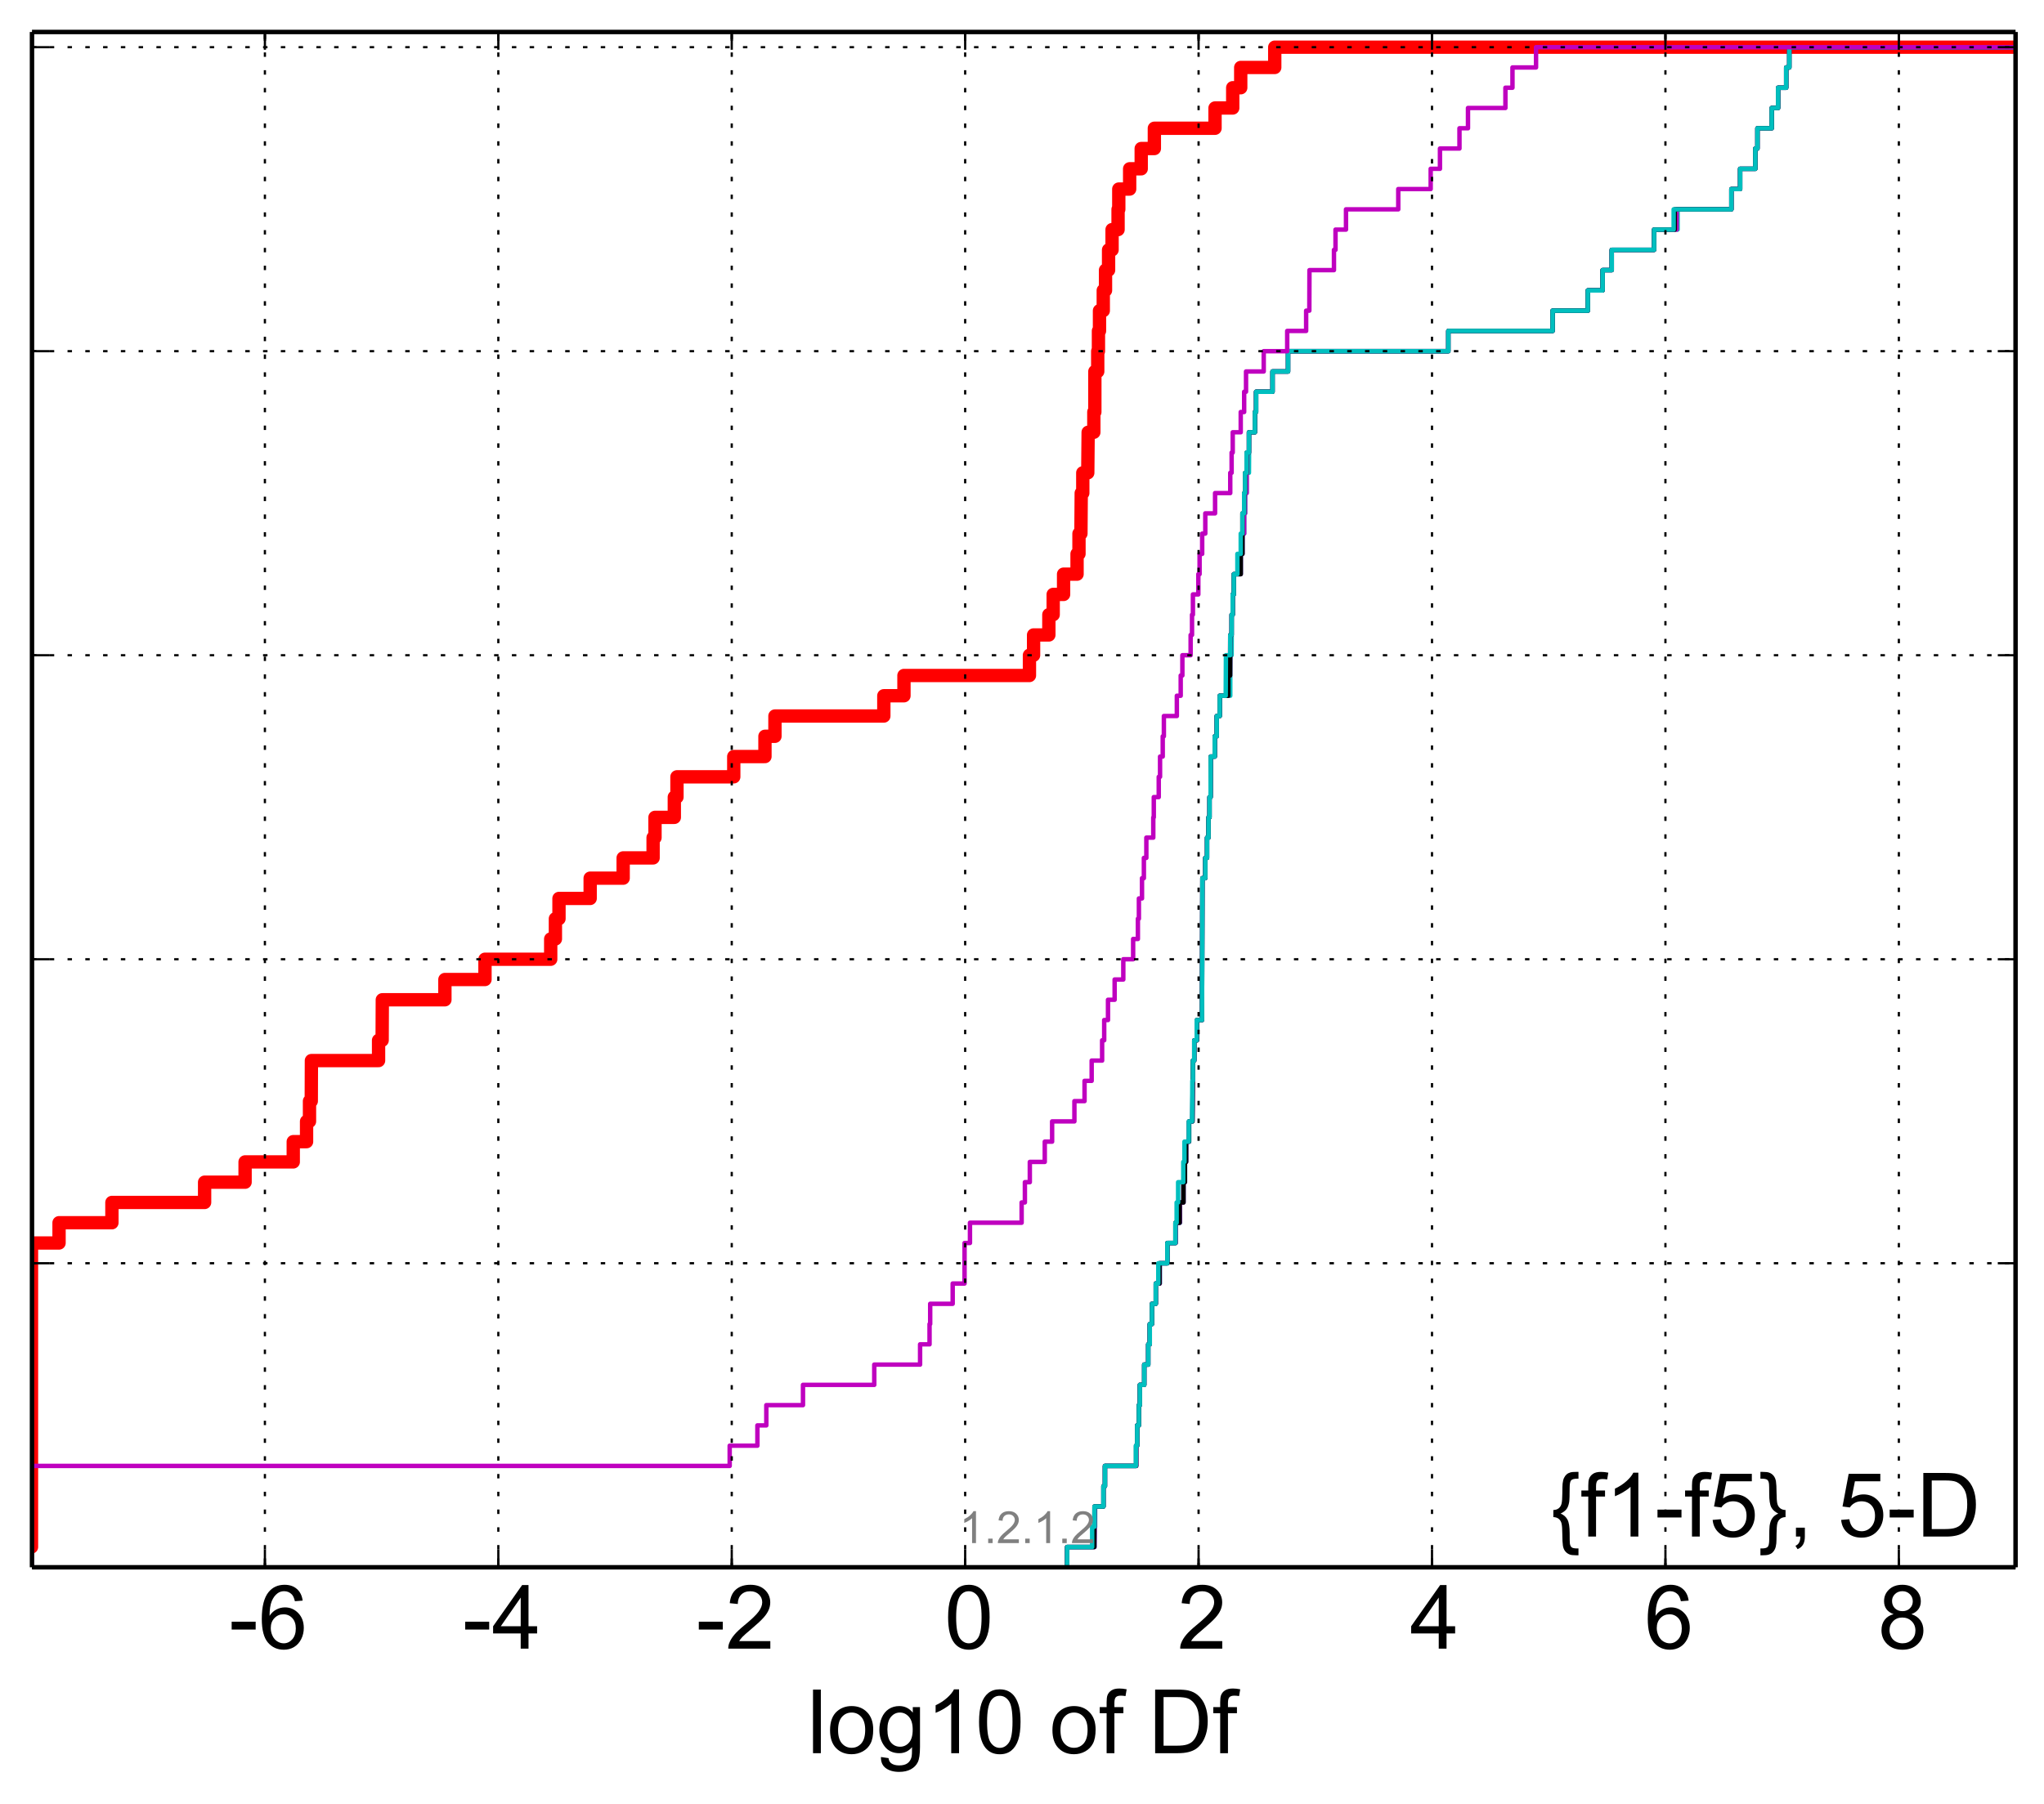 <?xml version="1.0" encoding="utf-8" standalone="no"?>
<!DOCTYPE svg PUBLIC "-//W3C//DTD SVG 1.1//EN"
  "http://www.w3.org/Graphics/SVG/1.1/DTD/svg11.dtd">
<!-- Created with matplotlib (http://matplotlib.org/) -->
<svg height="406pt" version="1.1" viewBox="0 0 460 406" width="460pt" xmlns="http://www.w3.org/2000/svg" xmlns:xlink="http://www.w3.org/1999/xlink">
 <defs>
  <style type="text/css">
*{stroke-linecap:butt;stroke-linejoin:round;}
  </style>
 </defs>
 <g id="figure_1">
  <g id="patch_1">
   <path d="
M0 406.059
L460.8 406.059
L460.8 0
L0 0
z
" style="fill:#ffffff;"/>
  </g>
  <g id="axes_1">
   <g id="patch_2">
    <path d="
M7.2 352.8
L453.6 352.8
L453.6 7.2
L7.2 7.2
z
" style="fill:#ffffff;"/>
   </g>
   <g id="line2d_1">
    <path clip-path="url(#p5bee155178)" d="
M-1 348.238
L7.087 348.238
L7.087 279.802
L13.289 279.802
L13.289 275.24
L25.186 275.24
L25.186 270.677
L46.047 270.677
L46.047 266.115
L55.156 266.115
L55.156 261.552
L65.997 261.552
L65.997 256.99
L68.992 256.99
L68.992 252.428
L69.651 252.428
L69.651 247.865
L70.052 247.865
L70.083 238.741
L85.195 238.741
L85.195 234.178
L86.002 234.178
L86.04 225.053
L100.125 225.053
L100.125 220.491
L109.144 220.491
L109.144 215.929
L123.936 215.929
L123.936 211.366
L124.993 211.366
L124.993 206.804
L125.8 206.804
L125.8 202.242
L132.816 202.242
L132.816 197.679
L140.241 197.679
L140.241 193.117
L146.978 193.117
L146.978 188.554
L147.406 188.554
L147.406 183.992
L151.755 183.992
L151.755 179.43
L152.35 179.43
L152.35 174.867
L165.132 174.867
L165.132 170.305
L172.152 170.305
L172.152 165.743
L174.401 165.743
L174.401 161.18
L198.905 161.18
L198.905 156.618
L203.435 156.618
L203.435 152.055
L231.676 152.055
L231.676 147.493
L232.607 147.493
L232.607 142.931
L236.044 142.931
L236.044 138.368
L237.018 138.368
L237.018 133.806
L239.359 133.806
L239.359 129.244
L242.39 129.244
L242.39 124.681
L242.824 124.681
L242.824 120.119
L243.262 120.119
L243.33 110.994
L243.679 110.994
L243.679 106.432
L244.801 106.432
L244.886 97.307
L246.166 97.307
L246.166 92.745
L246.393 92.745
L246.397 83.62
L247.043 83.62
L247.043 79.057
L247.203 79.057
L247.203 74.495
L247.44 74.495
L247.44 69.933
L248.289 69.933
L248.289 65.37
L248.795 65.37
L248.795 60.808
L249.484 60.808
L249.484 56.245
L250.27 56.245
L250.27 51.683
L251.62 51.683
L251.62 47.121
L251.781 47.121
L251.781 42.558
L254.226 42.558
L254.226 37.996
L256.829 37.996
L256.829 33.434
L259.788 33.434
L259.788 28.871
L273.44 28.871
L273.44 24.309
L277.423 24.309
L277.423 19.747
L279.225 19.747
L279.225 15.184
L286.88 15.184
L286.88 10.622
L286.88 10.622
L453.6 10.622
L453.6 10.622" style="fill:none;stroke:#ff0000;stroke-linecap:square;stroke-width:3.0;"/>
   </g>
   <g id="line2d_2">
    <path clip-path="url(#p5bee155178)" d="
M240.157 352.8
L240.157 348.238
L246.313 348.238
L246.313 343.675
L246.458 343.675
L246.458 339.113
L248.33 339.113
L248.33 334.55
L248.668 334.55
L248.668 329.988
L255.71 329.988
L255.71 325.426
L255.917 325.426
L255.917 320.863
L256.306 320.863
L256.306 316.301
L256.528 316.301
L256.528 311.739
L257.511 311.739
L257.511 307.176
L258.411 307.176
L258.411 302.614
L258.757 302.614
L258.757 298.051
L259.251 298.051
L259.251 293.489
L260.111 293.489
L260.111 288.927
L261.027 288.927
L261.027 284.364
L262.713 284.364
L262.713 279.802
L264.599 279.802
L264.599 275.24
L265.568 275.24
L265.568 270.677
L266.342 270.677
L266.342 266.115
L266.693 266.115
L266.693 261.552
L266.929 261.552
L266.929 256.99
L267.624 256.99
L267.624 252.428
L268.36 252.428
L268.465 238.741
L268.767 238.741
L268.767 234.178
L269.413 234.178
L269.413 229.616
L270.512 229.616
L270.6 197.679
L271.25 197.679
L271.25 193.117
L271.648 193.117
L271.648 188.554
L271.972 188.554
L271.972 183.992
L272.204 183.992
L272.204 179.43
L272.448 179.43
L272.476 170.305
L273.382 170.305
L273.382 165.743
L273.825 165.743
L273.825 161.18
L274.507 161.18
L274.507 156.618
L276.867 156.618
L276.872 147.493
L277.176 147.493
L277.216 138.368
L277.423 138.368
L277.423 133.806
L277.67 133.806
L277.67 129.244
L279.225 129.244
L279.225 124.681
L279.608 124.681
L279.608 120.119
L279.997 120.119
L279.997 115.556
L280.205 115.556
L280.205 110.994
L280.557 110.994
L280.557 106.432
L281.072 106.432
L281.13 97.307
L282.414 97.307
L282.414 92.745
L282.687 92.745
L282.687 88.182
L286.385 88.182
L286.385 83.62
L289.878 83.62
L289.878 79.057
L325.945 79.057
L325.945 74.495
L349.417 74.495
L349.417 69.933
L357.341 69.933
L357.341 65.37
L360.665 65.37
L360.665 60.808
L362.721 60.808
L362.721 56.245
L372.253 56.245
L372.253 51.683
L377.537 51.683
L377.537 47.121
L389.649 47.121
L389.649 42.558
L391.617 42.558
L391.617 37.996
L395.03 37.996
L395.03 33.434
L395.512 33.434
L395.512 28.871
L398.73 28.871
L398.73 24.309
L400.16 24.309
L400.16 19.747
L401.98 19.747
L401.98 15.184
L402.681 15.184
L402.681 10.622
L402.681 10.622
L453.6 10.622
L453.6 10.622" style="fill:none;stroke:#00bfbf;stroke-linecap:square;"/>
   </g>
   <g id="line2d_3">
    <path clip-path="url(#p5bee155178)" d="
M240.157 352.8
L240.157 348.238
L246.313 348.238
L246.396 339.113
L248.33 339.113
L248.33 334.55
L248.668 334.55
L248.668 329.988
L255.708 329.988
L255.708 325.426
L255.917 325.426
L255.917 320.863
L256.306 320.863
L256.306 316.301
L256.528 316.301
L256.528 311.739
L257.511 311.739
L257.511 307.176
L258.411 307.176
L258.411 302.614
L258.757 302.614
L258.757 298.051
L259.251 298.051
L259.251 293.489
L260.111 293.489
L260.111 288.927
L260.993 288.927
L260.993 284.364
L262.713 284.364
L262.713 279.802
L264.595 279.802
L264.595 275.24
L265.514 275.24
L265.514 270.677
L266.342 270.677
L266.342 266.115
L266.671 266.115
L266.671 261.552
L266.929 261.552
L266.929 256.99
L267.597 256.99
L267.597 252.428
L268.359 252.428
L268.465 238.741
L268.767 238.741
L268.767 234.178
L269.374 234.178
L269.374 229.616
L270.512 229.616
L270.6 197.679
L271.25 197.679
L271.25 193.117
L271.648 193.117
L271.648 188.554
L271.972 188.554
L271.972 183.992
L272.204 183.992
L272.204 179.43
L272.448 179.43
L272.476 170.305
L273.382 170.305
L273.382 165.743
L273.825 165.743
L273.825 161.18
L274.507 161.18
L274.507 156.618
L276.424 156.618
L276.424 152.055
L276.83 152.055
L276.867 142.931
L277.176 142.931
L277.176 138.368
L277.423 138.368
L277.423 133.806
L277.67 133.806
L277.67 129.244
L279.225 129.244
L279.225 124.681
L279.608 124.681
L279.608 120.119
L279.997 120.119
L279.997 115.556
L280.205 115.556
L280.205 110.994
L280.557 110.994
L280.557 106.432
L280.674 106.432
L280.674 101.869
L281.072 101.869
L281.072 97.307
L282.414 97.307
L282.414 92.745
L282.687 92.745
L282.687 88.182
L286.385 88.182
L286.385 83.62
L289.878 83.62
L289.878 79.057
L325.945 79.057
L325.945 74.495
L349.417 74.495
L349.417 69.933
L357.341 69.933
L357.341 65.37
L360.665 65.37
L360.665 60.808
L362.721 60.808
L362.721 56.245
L372.253 56.245
L372.253 51.683
L377.316 51.683
L377.316 47.121
L389.649 47.121
L389.649 42.558
L391.617 42.558
L391.617 37.996
L395.03 37.996
L395.03 33.434
L395.512 33.434
L395.512 28.871
L398.73 28.871
L398.73 24.309
L400.16 24.309
L400.16 19.747
L401.98 19.747
L401.98 15.184
L402.681 15.184
L402.681 10.622
L402.681 10.622
L453.6 10.622
L453.6 10.622" style="fill:none;stroke:#bf00bf;stroke-linecap:square;"/>
   </g>
   <g id="line2d_4">
    <path clip-path="url(#p5bee155178)" d="
M240.157 352.8
L240.157 348.238
L246.254 348.238
L246.313 339.113
L248.33 339.113
L248.33 334.55
L248.668 334.55
L248.668 329.988
L255.684 329.988
L255.684 325.426
L255.917 325.426
L255.917 320.863
L256.306 320.863
L256.306 316.301
L256.528 316.301
L256.528 311.739
L257.511 311.739
L257.511 307.176
L258.411 307.176
L258.411 302.614
L258.757 302.614
L258.757 298.051
L259.251 298.051
L259.251 293.489
L260.111 293.489
L260.111 288.927
L260.937 288.927
L260.937 284.364
L262.713 284.364
L262.713 279.802
L264.526 279.802
L264.526 275.24
L265.468 275.24
L265.468 270.677
L266.333 270.677
L266.333 266.115
L266.65 266.115
L266.65 261.552
L266.929 261.552
L266.929 256.99
L267.59 256.99
L267.59 252.428
L268.356 252.428
L268.465 238.741
L268.767 238.741
L268.767 234.178
L269.369 234.178
L269.369 229.616
L270.512 229.616
L270.6 197.679
L271.25 197.679
L271.25 193.117
L271.648 193.117
L271.648 188.554
L271.972 188.554
L271.972 183.992
L272.204 183.992
L272.204 179.43
L272.448 179.43
L272.476 170.305
L273.382 170.305
L273.382 165.743
L273.825 165.743
L273.825 161.18
L274.507 161.18
L274.507 156.618
L276.424 156.618
L276.424 152.055
L276.83 152.055
L276.867 142.931
L277.176 142.931
L277.176 138.368
L277.423 138.368
L277.423 133.806
L277.67 133.806
L277.67 129.244
L279.225 129.244
L279.225 124.681
L279.607 124.681
L279.608 115.556
L279.997 115.556
L279.997 110.994
L280.205 110.994
L280.205 106.432
L280.557 106.432
L280.557 101.869
L281.072 101.869
L281.072 97.307
L282.414 97.307
L282.414 92.745
L282.687 92.745
L282.687 88.182
L286.385 88.182
L286.385 83.62
L289.878 83.62
L289.878 79.057
L325.945 79.057
L325.945 74.495
L349.417 74.495
L349.417 69.933
L357.341 69.933
L357.341 65.37
L360.665 65.37
L360.665 60.808
L362.721 60.808
L362.721 56.245
L372.253 56.245
L372.253 51.683
L376.899 51.683
L376.899 47.121
L389.649 47.121
L389.649 42.558
L391.617 42.558
L391.617 37.996
L395.03 37.996
L395.03 33.434
L395.512 33.434
L395.512 28.871
L398.73 28.871
L398.73 24.309
L400.16 24.309
L400.16 19.747
L401.98 19.747
L401.98 15.184
L402.681 15.184
L402.681 10.622
L402.681 10.622
L453.6 10.622
L453.6 10.622" style="fill:none;stroke:#000000;stroke-linecap:square;"/>
   </g>
   <g id="line2d_5">
    <path clip-path="url(#p5bee155178)" d="
M240.157 352.8
L240.157 348.238
L245.791 348.238
L245.791 343.675
L246.313 343.675
L246.313 339.113
L248.33 339.113
L248.33 334.55
L248.668 334.55
L248.668 329.988
L255.625 329.988
L255.625 325.426
L255.917 325.426
L255.917 320.863
L256.306 320.863
L256.306 316.301
L256.528 316.301
L256.528 311.739
L257.511 311.739
L257.511 307.176
L258.411 307.176
L258.411 302.614
L258.757 302.614
L258.757 298.051
L259.251 298.051
L259.251 293.489
L260.111 293.489
L260.111 288.927
L260.673 288.927
L260.673 284.364
L262.713 284.364
L262.713 279.802
L264.526 279.802
L264.526 275.24
L264.8 275.24
L264.8 270.677
L265.134 270.677
L265.134 266.115
L266.296 266.115
L266.296 261.552
L266.559 261.552
L266.559 256.99
L267.539 256.99
L267.539 252.428
L268.282 252.428
L268.335 243.303
L268.465 243.303
L268.465 238.741
L268.767 238.741
L268.767 234.178
L269.333 234.178
L269.333 229.616
L270.512 229.616
L270.6 197.679
L271.25 197.679
L271.25 193.117
L271.648 193.117
L271.648 188.554
L271.972 188.554
L271.972 183.992
L272.204 183.992
L272.204 179.43
L272.448 179.43
L272.476 170.305
L273.382 170.305
L273.382 165.743
L273.825 165.743
L273.825 161.18
L274.507 161.18
L274.507 156.618
L275.846 156.618
L275.894 147.493
L276.867 147.493
L276.867 142.931
L277.176 142.931
L277.176 138.368
L277.423 138.368
L277.423 133.806
L277.67 133.806
L277.67 129.244
L278.473 129.244
L278.473 124.681
L279.225 124.681
L279.225 120.119
L279.608 120.119
L279.608 115.556
L279.997 115.556
L279.997 110.994
L280.205 110.994
L280.205 106.432
L280.557 106.432
L280.557 101.869
L281.072 101.869
L281.072 97.307
L282.414 97.307
L282.414 92.745
L282.687 92.745
L282.687 88.182
L286.385 88.182
L286.385 83.62
L289.878 83.62
L289.878 79.057
L325.945 79.057
L325.945 74.495
L349.417 74.495
L349.417 69.933
L357.341 69.933
L357.341 65.37
L360.665 65.37
L360.665 60.808
L362.721 60.808
L362.721 56.245
L372.253 56.245
L372.253 51.683
L376.656 51.683
L376.656 47.121
L389.649 47.121
L389.649 42.558
L391.617 42.558
L391.617 37.996
L395.03 37.996
L395.03 33.434
L395.512 33.434
L395.512 28.871
L398.73 28.871
L398.73 24.309
L400.16 24.309
L400.16 19.747
L401.98 19.747
L401.98 15.184
L402.681 15.184
L402.681 10.622
L402.681 10.622
L453.6 10.622
L453.6 10.622" style="fill:none;stroke:#00bfbf;stroke-linecap:square;"/>
   </g>
   <g id="line2d_6">
    <path clip-path="url(#p5bee155178)" d="
M7.087 352.8
L7.087 348.238
L7.087 348.238
L7.087 348.238
L7.087 343.675
L7.087 343.675
L7.087 343.675
L7.087 339.113
L7.087 339.113
L7.087 339.113
L7.087 334.55
L7.087 334.55
L7.087 334.55
L7.087 329.988
L164.216 329.988
L164.216 325.426
L170.451 325.426
L170.451 320.863
L172.459 320.863
L172.459 316.301
L180.71 316.301
L180.71 311.739
L196.751 311.739
L196.751 307.176
L207.064 307.176
L207.064 302.614
L209.193 302.614
L209.193 298.051
L209.337 298.051
L209.337 293.489
L214.402 293.489
L214.402 288.927
L217.072 288.927
L217.074 279.802
L218.291 279.802
L218.291 275.24
L229.918 275.24
L229.918 270.677
L230.649 270.677
L230.649 266.115
L231.759 266.115
L231.759 261.552
L235.124 261.552
L235.124 256.99
L236.778 256.99
L236.778 252.428
L241.794 252.428
L241.794 247.865
L244.077 247.865
L244.077 243.303
L245.679 243.303
L245.679 238.741
L248.031 238.741
L248.031 234.178
L248.499 234.178
L248.499 229.616
L249.353 229.616
L249.353 225.053
L250.848 225.053
L250.848 220.491
L252.799 220.491
L252.799 215.929
L255.012 215.929
L255.012 211.366
L256.081 211.366
L256.081 206.804
L256.306 206.804
L256.306 202.242
L257.007 202.242
L257.007 197.679
L257.428 197.679
L257.428 193.117
L257.984 193.117
L257.984 188.554
L259.545 188.554
L259.545 183.992
L259.659 183.992
L259.659 179.43
L260.774 179.43
L260.774 174.867
L261.068 174.867
L261.068 170.305
L261.671 170.305
L261.671 165.743
L261.93 165.743
L261.93 161.18
L264.847 161.18
L264.847 156.618
L265.716 156.618
L265.716 152.055
L266.092 152.055
L266.092 147.493
L267.949 147.493
L267.949 142.931
L268.263 142.931
L268.263 138.368
L268.465 138.368
L268.465 133.806
L269.684 133.806
L269.684 129.244
L269.968 129.244
L269.968 124.681
L270.55 124.681
L270.55 120.119
L271.25 120.119
L271.25 115.556
L273.45 115.556
L273.45 110.994
L276.867 110.994
L276.867 106.432
L277.176 106.432
L277.176 101.869
L277.423 101.869
L277.423 97.307
L279.225 97.307
L279.225 92.745
L279.997 92.745
L279.997 88.182
L280.418 88.182
L280.418 83.62
L284.401 83.62
L284.401 79.057
L289.684 79.057
L289.684 74.495
L293.946 74.495
L293.946 69.933
L294.663 69.933
L294.693 60.808
L300.207 60.808
L300.207 56.245
L300.555 56.245
L300.555 51.683
L302.915 51.683
L302.915 47.121
L314.678 47.121
L314.678 42.558
L321.974 42.558
L321.974 37.996
L324.06 37.996
L324.06 33.434
L328.452 33.434
L328.452 28.871
L330.37 28.871
L330.37 24.309
L338.792 24.309
L338.792 19.747
L340.38 19.747
L340.38 15.184
L345.685 15.184
L345.685 10.622
L345.685 10.622
L453.6 10.622
L453.6 10.622" style="fill:none;stroke:#bf00bf;stroke-linecap:square;"/>
   </g>
   <g id="matplotlib.axis_1">
    <g id="xtick_1"/>
    <g id="xtick_2">
     <g id="line2d_7">
      <path clip-path="url(#p5bee155178)" d="
M59.617 352.8
L59.617 7.2" style="fill:none;stroke:#000000;stroke-dasharray:1,3;stroke-dashoffset:0.0;stroke-width:0.5;"/>
     </g>
     <g id="line2d_8">
      <defs>
       <path d="
M0 0
L0 -4" id="m93b0483c22" style="stroke:#000000;stroke-width:0.5;"/>
      </defs>
      <g>
       <use style="stroke:#000000;stroke-width:0.5;" x="59.617" xlink:href="#m93b0483c22" y="352.8"/>
      </g>
     </g>
     <g id="line2d_9">
      <defs>
       <path d="
M0 0
L0 4" id="m741efc42ff" style="stroke:#000000;stroke-width:0.5;"/>
      </defs>
      <g>
       <use style="stroke:#000000;stroke-width:0.5;" x="59.617" xlink:href="#m741efc42ff" y="7.2"/>
      </g>
     </g>
     <g id="text_1">
      <!-- -6 -->
      <defs>
       <path d="
M3.172 21.484
L3.172 30.328
L30.172 30.328
L30.172 21.484
z
" id="ArialMT-2d"/>
       <path d="
M49.75 54.047
L41.016 53.375
Q39.844 58.547 37.703 60.891
Q34.125 64.656 28.906 64.656
Q24.703 64.656 21.531 62.312
Q17.391 59.281 14.984 53.469
Q12.594 47.656 12.5 36.922
Q15.672 41.75 20.266 44.094
Q24.859 46.438 29.891 46.438
Q38.672 46.438 44.844 39.969
Q51.031 33.5 51.031 23.25
Q51.031 16.5 48.125 10.719
Q45.219 4.938 40.141 1.859
Q35.062 -1.219 28.609 -1.219
Q17.625 -1.219 10.688 6.859
Q3.766 14.938 3.766 33.5
Q3.766 54.25 11.422 63.672
Q18.109 71.875 29.438 71.875
Q37.891 71.875 43.281 67.141
Q48.688 62.406 49.75 54.047
M13.875 23.188
Q13.875 18.656 15.797 14.5
Q17.719 10.359 21.188 8.172
Q24.656 6 28.469 6
Q34.031 6 38.031 10.484
Q42.047 14.984 42.047 22.703
Q42.047 30.125 38.078 34.391
Q34.125 38.672 28.125 38.672
Q22.172 38.672 18.016 34.391
Q13.875 30.125 13.875 23.188" id="ArialMT-36"/>
      </defs>
      <g transform="translate(51.502 371.116)scale(0.2 -0.2)">
       <use xlink:href="#ArialMT-2d"/>
       <use x="33.301" xlink:href="#ArialMT-36"/>
      </g>
     </g>
    </g>
    <g id="xtick_3">
     <g id="line2d_10">
      <path clip-path="url(#p5bee155178)" d="
M112.148 352.8
L112.148 7.2" style="fill:none;stroke:#000000;stroke-dasharray:1,3;stroke-dashoffset:0.0;stroke-width:0.5;"/>
     </g>
     <g id="line2d_11">
      <g>
       <use style="stroke:#000000;stroke-width:0.5;" x="112.148" xlink:href="#m93b0483c22" y="352.8"/>
      </g>
     </g>
     <g id="line2d_12">
      <g>
       <use style="stroke:#000000;stroke-width:0.5;" x="112.148" xlink:href="#m741efc42ff" y="7.2"/>
      </g>
     </g>
     <g id="text_2">
      <!-- -4 -->
      <defs>
       <path d="
M32.328 0
L32.328 17.141
L1.266 17.141
L1.266 25.203
L33.938 71.578
L41.109 71.578
L41.109 25.203
L50.781 25.203
L50.781 17.141
L41.109 17.141
L41.109 0
z

M32.328 25.203
L32.328 57.469
L9.906 25.203
z
" id="ArialMT-34"/>
      </defs>
      <g transform="translate(104.058 371.116)scale(0.2 -0.2)">
       <use xlink:href="#ArialMT-2d"/>
       <use x="33.301" xlink:href="#ArialMT-34"/>
      </g>
     </g>
    </g>
    <g id="xtick_4">
     <g id="line2d_13">
      <path clip-path="url(#p5bee155178)" d="
M164.679 352.8
L164.679 7.2" style="fill:none;stroke:#000000;stroke-dasharray:1,3;stroke-dashoffset:0.0;stroke-width:0.5;"/>
     </g>
     <g id="line2d_14">
      <g>
       <use style="stroke:#000000;stroke-width:0.5;" x="164.679" xlink:href="#m93b0483c22" y="352.8"/>
      </g>
     </g>
     <g id="line2d_15">
      <g>
       <use style="stroke:#000000;stroke-width:0.5;" x="164.679" xlink:href="#m741efc42ff" y="7.2"/>
      </g>
     </g>
     <g id="text_3">
      <!-- -2 -->
      <defs>
       <path d="
M50.344 8.453
L50.344 0
L3.031 0
Q2.938 3.172 4.047 6.109
Q5.859 10.938 9.828 15.625
Q13.812 20.312 21.344 26.469
Q33.016 36.031 37.109 41.625
Q41.219 47.219 41.219 52.203
Q41.219 57.422 37.469 61
Q33.734 64.594 27.734 64.594
Q21.391 64.594 17.578 60.781
Q13.766 56.984 13.719 50.25
L4.688 51.172
Q5.609 61.281 11.656 66.578
Q17.719 71.875 27.938 71.875
Q38.234 71.875 44.234 66.156
Q50.25 60.453 50.25 52
Q50.25 47.703 48.484 43.547
Q46.734 39.406 42.656 34.812
Q38.578 30.219 29.109 22.219
Q21.188 15.578 18.938 13.203
Q16.703 10.844 15.234 8.453
z
" id="ArialMT-32"/>
      </defs>
      <g transform="translate(156.633 371.116)scale(0.2 -0.2)">
       <use xlink:href="#ArialMT-2d"/>
       <use x="33.301" xlink:href="#ArialMT-32"/>
      </g>
     </g>
    </g>
    <g id="xtick_5">
     <g id="line2d_16">
      <path clip-path="url(#p5bee155178)" d="
M217.21 352.8
L217.21 7.2" style="fill:none;stroke:#000000;stroke-dasharray:1,3;stroke-dashoffset:0.0;stroke-width:0.5;"/>
     </g>
     <g id="line2d_17">
      <g>
       <use style="stroke:#000000;stroke-width:0.5;" x="217.21" xlink:href="#m93b0483c22" y="352.8"/>
      </g>
     </g>
     <g id="line2d_18">
      <g>
       <use style="stroke:#000000;stroke-width:0.5;" x="217.21" xlink:href="#m741efc42ff" y="7.2"/>
      </g>
     </g>
     <g id="text_4">
      <!-- 0 -->
      <defs>
       <path d="
M4.156 35.297
Q4.156 48 6.766 55.734
Q9.375 63.484 14.516 67.672
Q19.672 71.875 27.484 71.875
Q33.25 71.875 37.594 69.547
Q41.938 67.234 44.766 62.859
Q47.609 58.5 49.219 52.219
Q50.828 45.953 50.828 35.297
Q50.828 22.703 48.234 14.969
Q45.656 7.234 40.5 3
Q35.359 -1.219 27.484 -1.219
Q17.141 -1.219 11.234 6.203
Q4.156 15.141 4.156 35.297
M13.188 35.297
Q13.188 17.672 17.312 11.828
Q21.438 6 27.484 6
Q33.547 6 37.672 11.859
Q41.797 17.719 41.797 35.297
Q41.797 52.984 37.672 58.781
Q33.547 64.594 27.391 64.594
Q21.344 64.594 17.719 59.469
Q13.188 52.938 13.188 35.297" id="ArialMT-30"/>
      </defs>
      <g transform="translate(212.543 371.116)scale(0.2 -0.2)">
       <use xlink:href="#ArialMT-30"/>
      </g>
     </g>
    </g>
    <g id="xtick_6">
     <g id="line2d_19">
      <path clip-path="url(#p5bee155178)" d="
M269.741 352.8
L269.741 7.2" style="fill:none;stroke:#000000;stroke-dasharray:1,3;stroke-dashoffset:0.0;stroke-width:0.5;"/>
     </g>
     <g id="line2d_20">
      <g>
       <use style="stroke:#000000;stroke-width:0.5;" x="269.741" xlink:href="#m93b0483c22" y="352.8"/>
      </g>
     </g>
     <g id="line2d_21">
      <g>
       <use style="stroke:#000000;stroke-width:0.5;" x="269.741" xlink:href="#m741efc42ff" y="7.2"/>
      </g>
     </g>
     <g id="text_5">
      <!-- 2 -->
      <g transform="translate(265.001 371.116)scale(0.2 -0.2)">
       <use xlink:href="#ArialMT-32"/>
      </g>
     </g>
    </g>
    <g id="xtick_7">
     <g id="line2d_22">
      <path clip-path="url(#p5bee155178)" d="
M322.272 352.8
L322.272 7.2" style="fill:none;stroke:#000000;stroke-dasharray:1,3;stroke-dashoffset:0.0;stroke-width:0.5;"/>
     </g>
     <g id="line2d_23">
      <g>
       <use style="stroke:#000000;stroke-width:0.5;" x="322.272" xlink:href="#m93b0483c22" y="352.8"/>
      </g>
     </g>
     <g id="line2d_24">
      <g>
       <use style="stroke:#000000;stroke-width:0.5;" x="322.272" xlink:href="#m741efc42ff" y="7.2"/>
      </g>
     </g>
     <g id="text_6">
      <!-- 4 -->
      <g transform="translate(317.321 371.116)scale(0.2 -0.2)">
       <use xlink:href="#ArialMT-34"/>
      </g>
     </g>
    </g>
    <g id="xtick_8">
     <g id="line2d_25">
      <path clip-path="url(#p5bee155178)" d="
M374.803 352.8
L374.803 7.2" style="fill:none;stroke:#000000;stroke-dasharray:1,3;stroke-dashoffset:0.0;stroke-width:0.5;"/>
     </g>
     <g id="line2d_26">
      <g>
       <use style="stroke:#000000;stroke-width:0.5;" x="374.803" xlink:href="#m93b0483c22" y="352.8"/>
      </g>
     </g>
     <g id="line2d_27">
      <g>
       <use style="stroke:#000000;stroke-width:0.5;" x="374.803" xlink:href="#m741efc42ff" y="7.2"/>
      </g>
     </g>
     <g id="text_7">
      <!-- 6 -->
      <g transform="translate(370.077 371.116)scale(0.2 -0.2)">
       <use xlink:href="#ArialMT-36"/>
      </g>
     </g>
    </g>
    <g id="xtick_9">
     <g id="line2d_28">
      <path clip-path="url(#p5bee155178)" d="
M427.334 352.8
L427.334 7.2" style="fill:none;stroke:#000000;stroke-dasharray:1,3;stroke-dashoffset:0.0;stroke-width:0.5;"/>
     </g>
     <g id="line2d_29">
      <g>
       <use style="stroke:#000000;stroke-width:0.5;" x="427.334" xlink:href="#m93b0483c22" y="352.8"/>
      </g>
     </g>
     <g id="line2d_30">
      <g>
       <use style="stroke:#000000;stroke-width:0.5;" x="427.334" xlink:href="#m741efc42ff" y="7.2"/>
      </g>
     </g>
     <g id="text_8">
      <!-- 8 -->
      <defs>
       <path d="
M17.672 38.812
Q12.203 40.828 9.562 44.531
Q6.938 48.25 6.938 53.422
Q6.938 61.234 12.547 66.547
Q18.172 71.875 27.484 71.875
Q36.859 71.875 42.578 66.422
Q48.297 60.984 48.297 53.172
Q48.297 48.188 45.672 44.5
Q43.062 40.828 37.75 38.812
Q44.344 36.672 47.781 31.875
Q51.219 27.094 51.219 20.453
Q51.219 11.281 44.719 5.031
Q38.234 -1.219 27.641 -1.219
Q17.047 -1.219 10.547 5.047
Q4.047 11.328 4.047 20.703
Q4.047 27.688 7.594 32.391
Q11.141 37.109 17.672 38.812
M15.922 53.719
Q15.922 48.641 19.188 45.406
Q22.469 42.188 27.688 42.188
Q32.766 42.188 36.016 45.375
Q39.266 48.578 39.266 53.219
Q39.266 58.062 35.906 61.359
Q32.562 64.656 27.594 64.656
Q22.562 64.656 19.234 61.422
Q15.922 58.203 15.922 53.719
M13.094 20.656
Q13.094 16.891 14.875 13.375
Q16.656 9.859 20.172 7.922
Q23.688 6 27.734 6
Q34.031 6 38.125 10.047
Q42.234 14.109 42.234 20.359
Q42.234 26.703 38.016 30.859
Q33.797 35.016 27.438 35.016
Q21.234 35.016 17.156 30.906
Q13.094 26.812 13.094 20.656" id="ArialMT-38"/>
      </defs>
      <g transform="translate(422.617 371.116)scale(0.2 -0.2)">
       <use xlink:href="#ArialMT-38"/>
      </g>
     </g>
    </g>
    <g id="xtick_10"/>
    <g id="xtick_11">
     <g id="line2d_31">
      <defs>
       <path d="
M0 0
L0 -2" id="m177f7580d0" style="stroke:#000000;stroke-width:0.5;"/>
      </defs>
      <g>
       <use style="stroke:#000000;stroke-width:0.5;" x="59.617" xlink:href="#m177f7580d0" y="352.8"/>
      </g>
     </g>
     <g id="line2d_32">
      <defs>
       <path d="
M0 0
L0 2" id="m5284c7e2a0" style="stroke:#000000;stroke-width:0.5;"/>
      </defs>
      <g>
       <use style="stroke:#000000;stroke-width:0.5;" x="59.617" xlink:href="#m5284c7e2a0" y="7.2"/>
      </g>
     </g>
    </g>
    <g id="xtick_12">
     <g id="line2d_33">
      <g>
       <use style="stroke:#000000;stroke-width:0.5;" x="112.148" xlink:href="#m177f7580d0" y="352.8"/>
      </g>
     </g>
     <g id="line2d_34">
      <g>
       <use style="stroke:#000000;stroke-width:0.5;" x="112.148" xlink:href="#m5284c7e2a0" y="7.2"/>
      </g>
     </g>
    </g>
    <g id="xtick_13">
     <g id="line2d_35">
      <g>
       <use style="stroke:#000000;stroke-width:0.5;" x="164.679" xlink:href="#m177f7580d0" y="352.8"/>
      </g>
     </g>
     <g id="line2d_36">
      <g>
       <use style="stroke:#000000;stroke-width:0.5;" x="164.679" xlink:href="#m5284c7e2a0" y="7.2"/>
      </g>
     </g>
    </g>
    <g id="xtick_14">
     <g id="line2d_37">
      <g>
       <use style="stroke:#000000;stroke-width:0.5;" x="217.21" xlink:href="#m177f7580d0" y="352.8"/>
      </g>
     </g>
     <g id="line2d_38">
      <g>
       <use style="stroke:#000000;stroke-width:0.5;" x="217.21" xlink:href="#m5284c7e2a0" y="7.2"/>
      </g>
     </g>
    </g>
    <g id="xtick_15">
     <g id="line2d_39">
      <g>
       <use style="stroke:#000000;stroke-width:0.5;" x="269.741" xlink:href="#m177f7580d0" y="352.8"/>
      </g>
     </g>
     <g id="line2d_40">
      <g>
       <use style="stroke:#000000;stroke-width:0.5;" x="269.741" xlink:href="#m5284c7e2a0" y="7.2"/>
      </g>
     </g>
    </g>
    <g id="xtick_16">
     <g id="line2d_41">
      <g>
       <use style="stroke:#000000;stroke-width:0.5;" x="322.272" xlink:href="#m177f7580d0" y="352.8"/>
      </g>
     </g>
     <g id="line2d_42">
      <g>
       <use style="stroke:#000000;stroke-width:0.5;" x="322.272" xlink:href="#m5284c7e2a0" y="7.2"/>
      </g>
     </g>
    </g>
    <g id="xtick_17">
     <g id="line2d_43">
      <g>
       <use style="stroke:#000000;stroke-width:0.5;" x="374.803" xlink:href="#m177f7580d0" y="352.8"/>
      </g>
     </g>
     <g id="line2d_44">
      <g>
       <use style="stroke:#000000;stroke-width:0.5;" x="374.803" xlink:href="#m5284c7e2a0" y="7.2"/>
      </g>
     </g>
    </g>
    <g id="xtick_18">
     <g id="line2d_45">
      <g>
       <use style="stroke:#000000;stroke-width:0.5;" x="427.334" xlink:href="#m177f7580d0" y="352.8"/>
      </g>
     </g>
     <g id="line2d_46">
      <g>
       <use style="stroke:#000000;stroke-width:0.5;" x="427.334" xlink:href="#m5284c7e2a0" y="7.2"/>
      </g>
     </g>
    </g>
    <g id="text_9">
     <!-- log10 of Df -->
     <defs>
      <path d="
M4.984 -4.297
L13.531 -5.562
Q14.062 -9.516 16.5 -11.328
Q19.781 -13.766 25.438 -13.766
Q31.547 -13.766 34.859 -11.328
Q38.188 -8.891 39.359 -4.5
Q40.047 -1.812 39.984 6.781
Q34.234 0 25.641 0
Q14.938 0 9.078 7.719
Q3.219 15.438 3.219 26.219
Q3.219 33.641 5.906 39.906
Q8.594 46.188 13.688 49.609
Q18.797 53.031 25.688 53.031
Q34.859 53.031 40.828 45.609
L40.828 51.859
L48.922 51.859
L48.922 7.031
Q48.922 -5.078 46.453 -10.125
Q44 -15.188 38.641 -18.109
Q33.297 -21.047 25.484 -21.047
Q16.219 -21.047 10.5 -16.875
Q4.781 -12.703 4.984 -4.297
M12.25 26.859
Q12.25 16.656 16.297 11.969
Q20.359 7.281 26.469 7.281
Q32.516 7.281 36.609 11.938
Q40.719 16.609 40.719 26.562
Q40.719 36.078 36.5 40.906
Q32.281 45.75 26.312 45.75
Q20.453 45.75 16.344 40.984
Q12.25 36.234 12.25 26.859" id="ArialMT-67"/>
      <path d="
M8.688 0
L8.688 45.016
L0.922 45.016
L0.922 51.859
L8.688 51.859
L8.688 57.375
Q8.688 62.594 9.625 65.141
Q10.891 68.562 14.078 70.672
Q17.281 72.797 23.047 72.797
Q26.766 72.797 31.25 71.922
L29.938 64.266
Q27.203 64.75 24.75 64.75
Q20.75 64.75 19.094 63.031
Q17.438 61.328 17.438 56.641
L17.438 51.859
L27.547 51.859
L27.547 45.016
L17.438 45.016
L17.438 0
z
" id="ArialMT-66"/>
      <path d="
M7.719 0
L7.719 71.578
L32.375 71.578
Q40.719 71.578 45.125 70.562
Q51.266 69.141 55.609 65.438
Q61.281 60.641 64.078 53.188
Q66.891 45.75 66.891 36.188
Q66.891 28.031 64.984 21.734
Q63.094 15.438 60.109 11.297
Q57.125 7.172 53.578 4.797
Q50.047 2.438 45.047 1.219
Q40.047 0 33.547 0
z

M17.188 8.453
L32.469 8.453
Q39.547 8.453 43.578 9.766
Q47.609 11.078 50 13.484
Q53.375 16.844 55.25 22.531
Q57.125 28.219 57.125 36.328
Q57.125 47.562 53.438 53.594
Q49.75 59.625 44.484 61.672
Q40.672 63.141 32.234 63.141
L17.188 63.141
z
" id="ArialMT-44"/>
      <path d="
M6.391 0
L6.391 71.578
L15.188 71.578
L15.188 0
z
" id="ArialMT-6c"/>
      <path d="
M3.328 25.922
Q3.328 40.328 11.328 47.266
Q18.016 53.031 27.641 53.031
Q38.328 53.031 45.109 46.016
Q51.906 39.016 51.906 26.656
Q51.906 16.656 48.906 10.906
Q45.906 5.172 40.156 2
Q34.422 -1.172 27.641 -1.172
Q16.75 -1.172 10.031 5.812
Q3.328 12.797 3.328 25.922
M12.359 25.922
Q12.359 15.969 16.703 11.016
Q21.047 6.062 27.641 6.062
Q34.188 6.062 38.531 11.031
Q42.875 16.016 42.875 26.219
Q42.875 35.844 38.5 40.797
Q34.125 45.75 27.641 45.75
Q21.047 45.75 16.703 40.812
Q12.359 35.891 12.359 25.922" id="ArialMT-6f"/>
      <path d="
M37.25 0
L28.469 0
L28.469 56
Q25.297 52.984 20.141 49.953
Q14.984 46.922 10.891 45.406
L10.891 53.906
Q18.266 57.375 23.781 62.297
Q29.297 67.234 31.594 71.875
L37.25 71.875
z
" id="ArialMT-31"/>
      <path id="ArialMT-20"/>
     </defs>
     <g transform="translate(181.692 394.65)scale(0.2 -0.2)">
      <use xlink:href="#ArialMT-6c"/>
      <use x="22.217" xlink:href="#ArialMT-6f"/>
      <use x="77.832" xlink:href="#ArialMT-67"/>
      <use x="133.447" xlink:href="#ArialMT-31"/>
      <use x="189.062" xlink:href="#ArialMT-30"/>
      <use x="244.678" xlink:href="#ArialMT-20"/>
      <use x="272.461" xlink:href="#ArialMT-6f"/>
      <use x="328.076" xlink:href="#ArialMT-66"/>
      <use x="355.859" xlink:href="#ArialMT-20"/>
      <use x="383.643" xlink:href="#ArialMT-44"/>
      <use x="455.859" xlink:href="#ArialMT-66"/>
     </g>
    </g>
   </g>
   <g id="matplotlib.axis_2">
    <g id="ytick_1">
     <g id="line2d_47">
      <path clip-path="url(#p5bee155178)" d="
M7.2 352.8
L453.6 352.8" style="fill:none;stroke:#000000;stroke-dasharray:1,3;stroke-dashoffset:0.0;stroke-width:0.5;"/>
     </g>
     <g id="line2d_48">
      <defs>
       <path d="
M0 0
L4 0" id="m728421d6d4" style="stroke:#000000;stroke-width:0.5;"/>
      </defs>
      <g>
       <use style="stroke:#000000;stroke-width:0.5;" x="7.2" xlink:href="#m728421d6d4" y="352.8"/>
      </g>
     </g>
     <g id="line2d_49">
      <defs>
       <path d="
M0 0
L-4 0" id="mcb0005524f" style="stroke:#000000;stroke-width:0.5;"/>
      </defs>
      <g>
       <use style="stroke:#000000;stroke-width:0.5;" x="453.6" xlink:href="#mcb0005524f" y="352.8"/>
      </g>
     </g>
    </g>
    <g id="ytick_2">
     <g id="line2d_50">
      <path clip-path="url(#p5bee155178)" d="
M7.2 284.364
L453.6 284.364" style="fill:none;stroke:#000000;stroke-dasharray:1,3;stroke-dashoffset:0.0;stroke-width:0.5;"/>
     </g>
     <g id="line2d_51">
      <g>
       <use style="stroke:#000000;stroke-width:0.5;" x="7.2" xlink:href="#m728421d6d4" y="284.364"/>
      </g>
     </g>
     <g id="line2d_52">
      <g>
       <use style="stroke:#000000;stroke-width:0.5;" x="453.6" xlink:href="#mcb0005524f" y="284.364"/>
      </g>
     </g>
    </g>
    <g id="ytick_3">
     <g id="line2d_53">
      <path clip-path="url(#p5bee155178)" d="
M7.2 215.929
L453.6 215.929" style="fill:none;stroke:#000000;stroke-dasharray:1,3;stroke-dashoffset:0.0;stroke-width:0.5;"/>
     </g>
     <g id="line2d_54">
      <g>
       <use style="stroke:#000000;stroke-width:0.5;" x="7.2" xlink:href="#m728421d6d4" y="215.929"/>
      </g>
     </g>
     <g id="line2d_55">
      <g>
       <use style="stroke:#000000;stroke-width:0.5;" x="453.6" xlink:href="#mcb0005524f" y="215.929"/>
      </g>
     </g>
    </g>
    <g id="ytick_4">
     <g id="line2d_56">
      <path clip-path="url(#p5bee155178)" d="
M7.2 147.493
L453.6 147.493" style="fill:none;stroke:#000000;stroke-dasharray:1,3;stroke-dashoffset:0.0;stroke-width:0.5;"/>
     </g>
     <g id="line2d_57">
      <g>
       <use style="stroke:#000000;stroke-width:0.5;" x="7.2" xlink:href="#m728421d6d4" y="147.493"/>
      </g>
     </g>
     <g id="line2d_58">
      <g>
       <use style="stroke:#000000;stroke-width:0.5;" x="453.6" xlink:href="#mcb0005524f" y="147.493"/>
      </g>
     </g>
    </g>
    <g id="ytick_5">
     <g id="line2d_59">
      <path clip-path="url(#p5bee155178)" d="
M7.2 79.057
L453.6 79.057" style="fill:none;stroke:#000000;stroke-dasharray:1,3;stroke-dashoffset:0.0;stroke-width:0.5;"/>
     </g>
     <g id="line2d_60">
      <g>
       <use style="stroke:#000000;stroke-width:0.5;" x="7.2" xlink:href="#m728421d6d4" y="79.057"/>
      </g>
     </g>
     <g id="line2d_61">
      <g>
       <use style="stroke:#000000;stroke-width:0.5;" x="453.6" xlink:href="#mcb0005524f" y="79.057"/>
      </g>
     </g>
    </g>
    <g id="ytick_6">
     <g id="line2d_62">
      <path clip-path="url(#p5bee155178)" d="
M7.2 10.622
L453.6 10.622" style="fill:none;stroke:#000000;stroke-dasharray:1,3;stroke-dashoffset:0.0;stroke-width:0.5;"/>
     </g>
     <g id="line2d_63">
      <g>
       <use style="stroke:#000000;stroke-width:0.5;" x="7.2" xlink:href="#m728421d6d4" y="10.622"/>
      </g>
     </g>
     <g id="line2d_64">
      <g>
       <use style="stroke:#000000;stroke-width:0.5;" x="453.6" xlink:href="#mcb0005524f" y="10.622"/>
      </g>
     </g>
    </g>
   </g>
   <g id="patch_3">
    <path d="
M7.2 7.2
L453.6 7.2" style="fill:none;stroke:#000000;"/>
   </g>
   <g id="patch_4">
    <path d="
M453.6 352.8
L453.6 7.2" style="fill:none;stroke:#000000;"/>
   </g>
   <g id="patch_5">
    <path d="
M7.2 352.8
L453.6 352.8" style="fill:none;stroke:#000000;"/>
   </g>
   <g id="patch_6">
    <path d="
M7.2 352.8
L7.2 7.2" style="fill:none;stroke:#000000;"/>
   </g>
   <g id="text_10">
    <!-- {f1-f5}, 5-D -->
    <defs>
     <path d="
M30.562 29.891
L30.562 21.922
Q26.812 21.828 24.438 19.875
Q22.078 17.922 21.297 14.578
Q20.516 11.234 20.453 3.078
Q20.406 -5.078 20.172 -7.672
Q19.734 -11.812 18.531 -14.281
Q17.328 -16.75 15.562 -18.234
Q13.812 -19.734 11.078 -20.516
Q9.234 -21.047 5.031 -21.047
L2.297 -21.047
L2.297 -13.375
L3.812 -13.375
Q8.891 -13.375 10.547 -11.547
Q12.203 -9.719 12.203 -3.328
Q12.203 8.891 12.641 12.156
Q13.422 17.578 15.766 20.828
Q18.109 24.078 22.406 25.875
Q16.797 28.562 14.5 32.984
Q12.203 37.406 12.203 47.906
Q12.203 57.422 11.969 59.281
Q11.625 62.547 10.031 63.844
Q8.453 65.141 3.812 65.141
L2.297 65.141
L2.297 72.797
L5.031 72.797
Q9.812 72.797 11.969 72.016
Q15.094 70.953 17.141 68.406
Q19.188 65.875 19.797 62.016
Q20.406 58.156 20.453 49.359
Q20.516 40.578 21.297 37.234
Q22.078 33.891 24.438 31.938
Q26.812 29.984 30.562 29.891" id="ArialMT-7d"/>
     <path d="
M8.891 0
L8.891 10.016
L18.891 10.016
L18.891 0
Q18.891 -5.516 16.938 -8.906
Q14.984 -12.312 10.75 -14.156
L8.297 -10.406
Q11.078 -9.188 12.391 -6.812
Q13.719 -4.438 13.875 0
z
" id="ArialMT-2c"/>
     <path d="
M4.156 18.75
L13.375 19.531
Q14.406 12.797 18.141 9.391
Q21.875 6 27.156 6
Q33.5 6 37.891 10.781
Q42.281 15.578 42.281 23.484
Q42.281 31 38.062 35.344
Q33.844 39.703 27 39.703
Q22.75 39.703 19.328 37.766
Q15.922 35.844 13.969 32.766
L5.719 33.844
L12.641 70.609
L48.25 70.609
L48.25 62.203
L19.672 62.203
L15.828 42.969
Q22.266 47.469 29.344 47.469
Q38.719 47.469 45.156 40.969
Q51.609 34.469 51.609 24.266
Q51.609 14.547 45.953 7.469
Q39.062 -1.219 27.156 -1.219
Q17.391 -1.219 11.203 4.25
Q5.031 9.719 4.156 18.75" id="ArialMT-35"/>
     <path d="
M2.781 29.891
Q6.547 29.984 8.906 31.906
Q11.281 33.844 12.062 37.203
Q12.844 40.578 12.891 48.734
Q12.938 56.891 13.188 59.469
Q13.625 63.578 14.812 66.062
Q16.016 68.562 17.766 70.047
Q19.531 71.531 22.266 72.312
Q24.125 72.797 28.328 72.797
L31.062 72.797
L31.062 65.141
L29.547 65.141
Q24.469 65.141 22.797 63.297
Q21.141 61.469 21.141 55.125
Q21.141 42.328 20.609 38.969
Q19.734 33.734 17.609 30.906
Q15.484 28.078 10.938 25.875
Q16.312 23.641 18.719 19.016
Q21.141 14.406 21.141 3.906
Q21.141 -5.609 21.344 -7.422
Q21.734 -10.75 23.312 -12.062
Q24.906 -13.375 29.547 -13.375
L31.062 -13.375
L31.062 -21.047
L28.328 -21.047
Q23.531 -21.047 21.391 -20.266
Q18.266 -19.141 16.203 -16.625
Q14.156 -14.109 13.547 -10.25
Q12.938 -6.391 12.891 2.391
Q12.844 11.188 12.062 14.547
Q11.281 17.922 8.906 19.875
Q6.547 21.828 2.781 21.922
z
" id="ArialMT-7b"/>
    </defs>
    <g transform="translate(349.022 345.888)scale(0.2 -0.2)">
     <use xlink:href="#ArialMT-7b"/>
     <use x="33.398" xlink:href="#ArialMT-66"/>
     <use x="61.182" xlink:href="#ArialMT-31"/>
     <use x="116.797" xlink:href="#ArialMT-2d"/>
     <use x="150.098" xlink:href="#ArialMT-66"/>
     <use x="177.881" xlink:href="#ArialMT-35"/>
     <use x="233.496" xlink:href="#ArialMT-7d"/>
     <use x="266.895" xlink:href="#ArialMT-2c"/>
     <use x="294.678" xlink:href="#ArialMT-20"/>
     <use x="322.461" xlink:href="#ArialMT-35"/>
     <use x="378.076" xlink:href="#ArialMT-2d"/>
     <use x="411.377" xlink:href="#ArialMT-44"/>
    </g>
   </g>
   <g id="text_11">
    <!-- 1.2.1.2 -->
    <defs>
     <path d="
M9.078 0
L9.078 10.016
L19.094 10.016
L19.094 0
z
" id="ArialMT-2e"/>
    </defs>
    <g style="fill:#808080;" transform="translate(215.919 347.356)scale(0.1 -0.1)">
     <use xlink:href="#ArialMT-31"/>
     <use x="55.615" xlink:href="#ArialMT-2e"/>
     <use x="83.398" xlink:href="#ArialMT-32"/>
     <use x="139.014" xlink:href="#ArialMT-2e"/>
     <use x="166.797" xlink:href="#ArialMT-31"/>
     <use x="222.412" xlink:href="#ArialMT-2e"/>
     <use x="250.195" xlink:href="#ArialMT-32"/>
    </g>
   </g>
  </g>
 </g>
 <defs>
  <clipPath id="p5bee155178">
   <rect height="345.6" width="446.4" x="7.2" y="7.2"/>
  </clipPath>
 </defs>
</svg>
